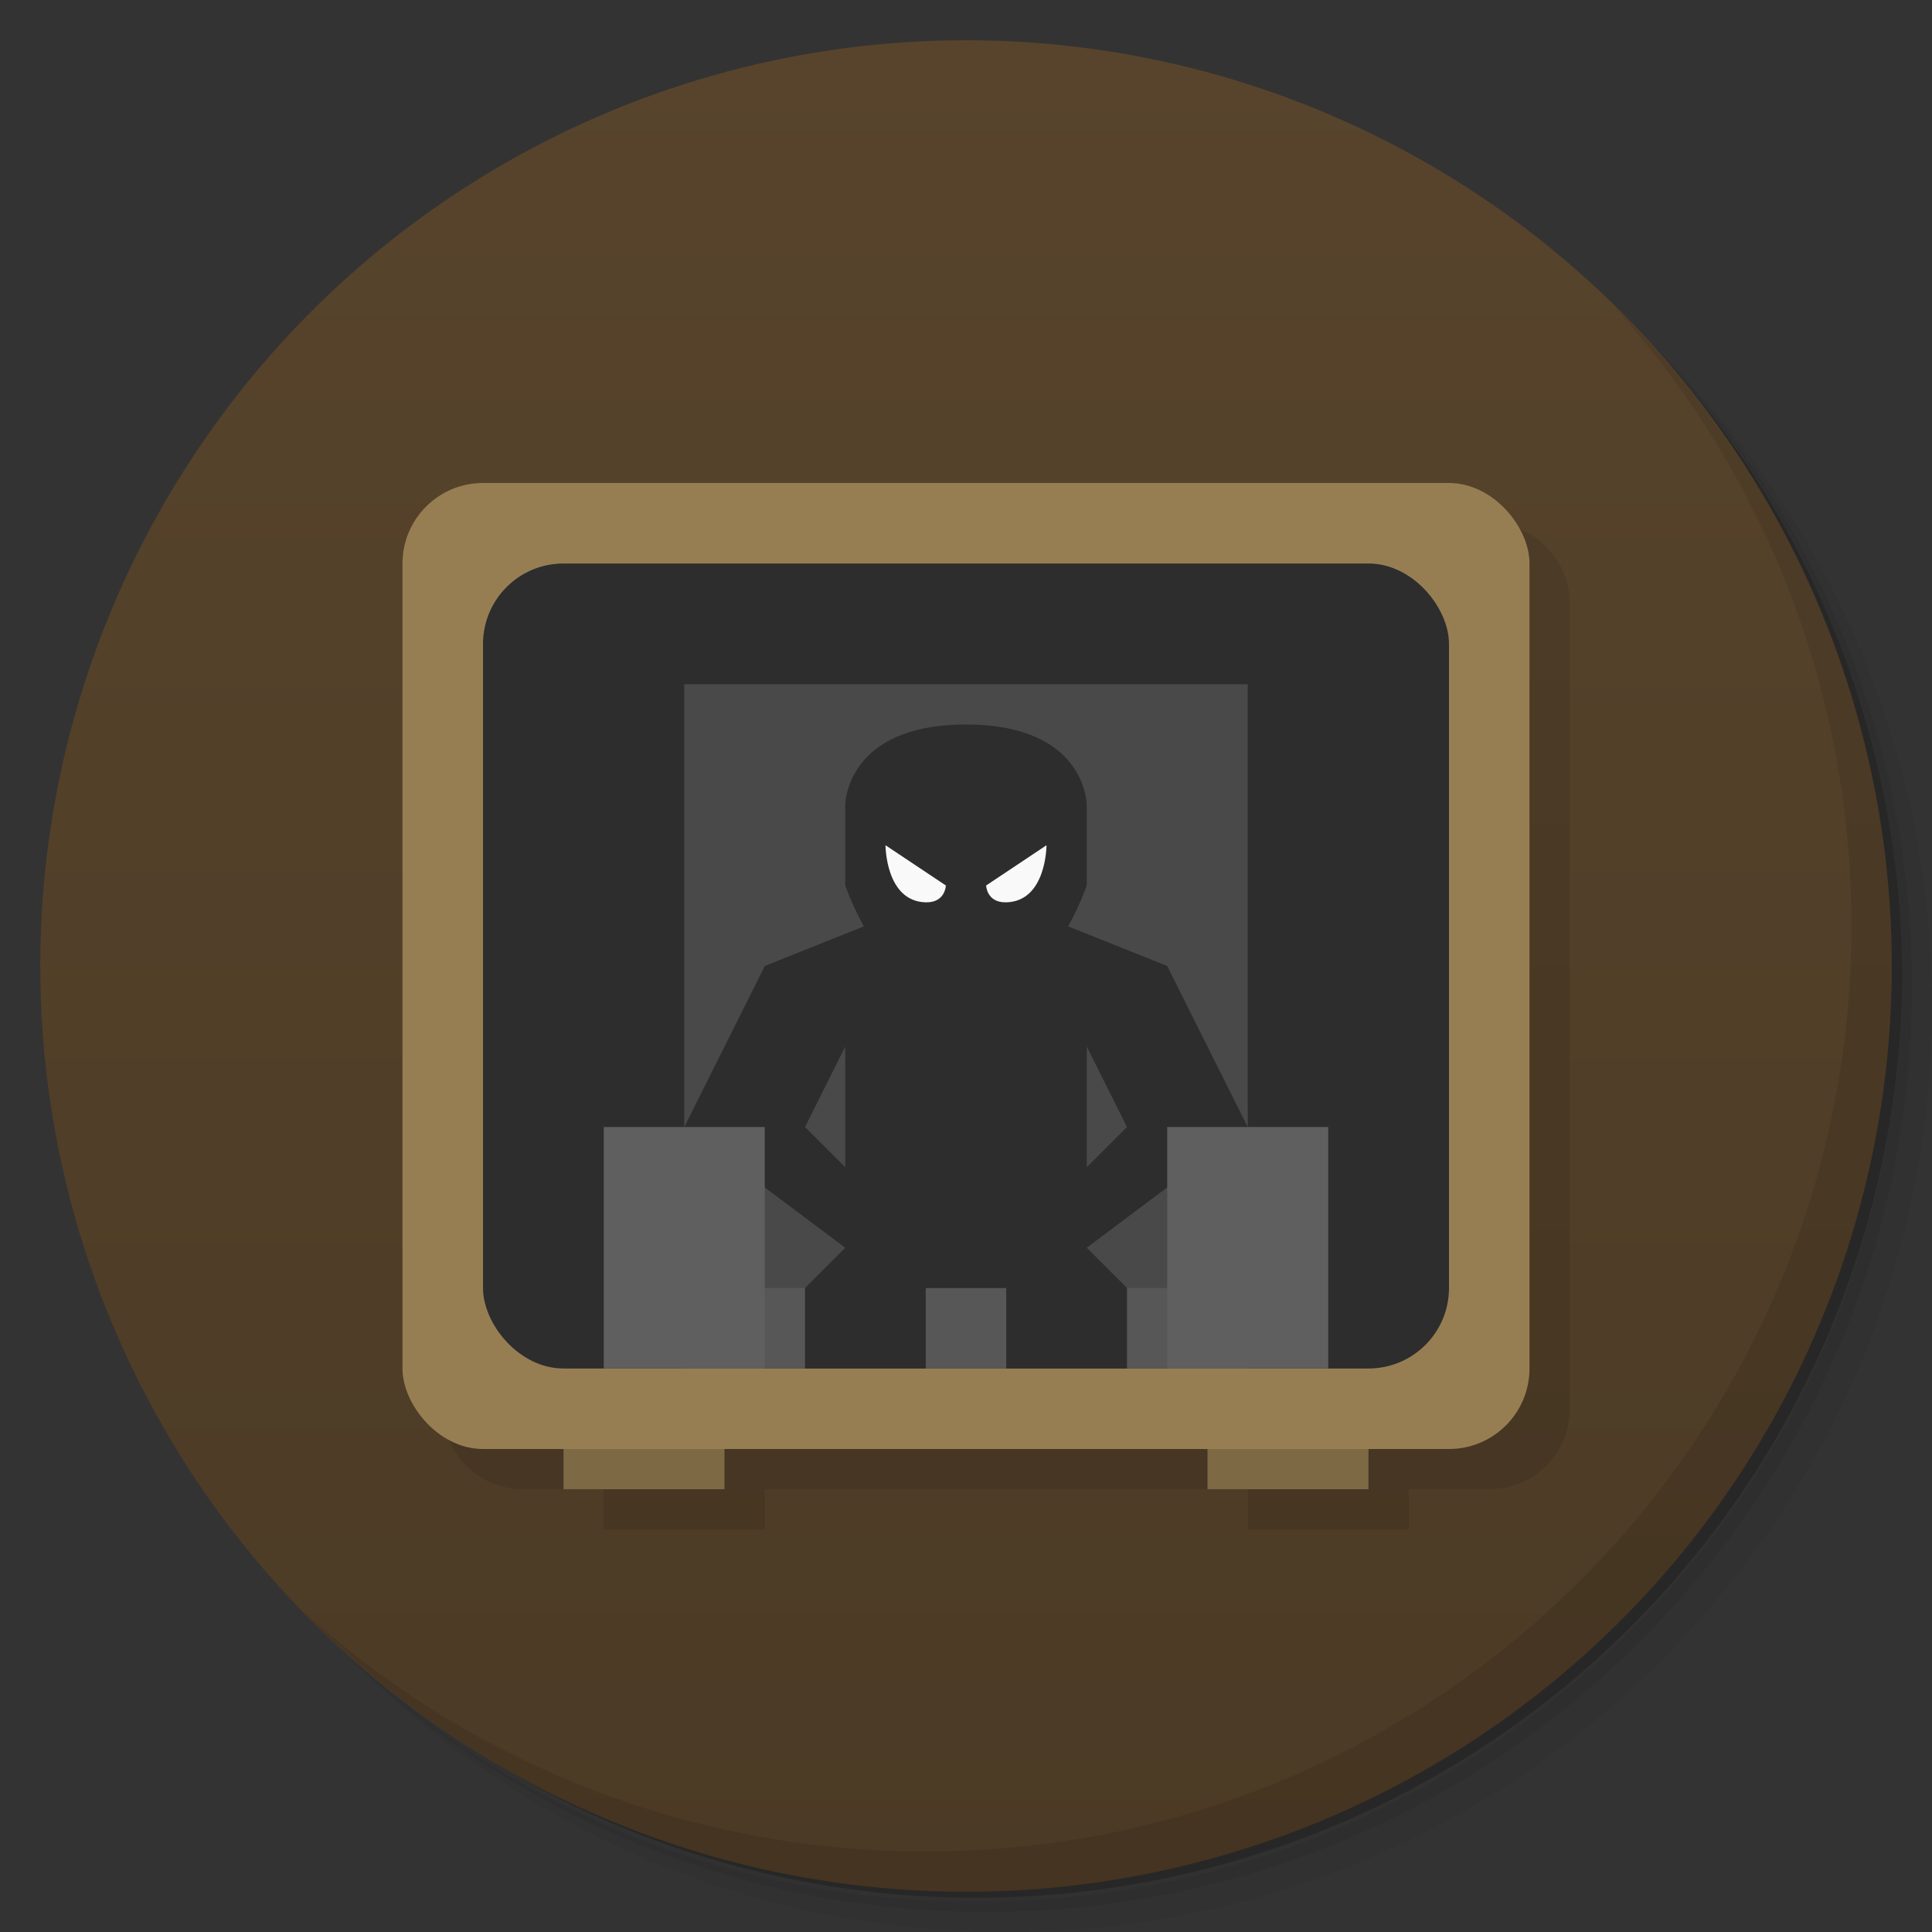 <svg version="1.1" viewBox="0 0 48 48" xmlns="http://www.w3.org/2000/svg">
 <rect x="0" y="0" width="48" height="48" fill="#333333" stroke="none"/>
 <defs>
  <linearGradient id="bg" x2="0" y1="1" y2="47" gradientUnits="userSpaceOnUse">
   <stop style="stop-color:#58442c" offset="0"/>
   <stop style="stop-color:#4b3a25" offset="1"/>
  </linearGradient>
 </defs>
 <path d="m36.31 5c5.859 4.062 9.688 10.831 9.688 18.5 0 12.426-10.07 22.5-22.5 22.5-7.669 0-14.438-3.828-18.5-9.688 1.037 1.822 2.306 3.499 3.781 4.969 4.085 3.712 9.514 5.969 15.469 5.969 12.703 0 23-10.298 23-23 0-5.954-2.256-11.384-5.969-15.469-1.469-1.475-3.147-2.744-4.969-3.781zm4.969 3.781c3.854 4.113 6.219 9.637 6.219 15.719 0 12.703-10.297 23-23 23-6.081 0-11.606-2.364-15.719-6.219 4.16 4.144 9.883 6.719 16.219 6.719 12.703 0 23-10.298 23-23 0-6.335-2.575-12.06-6.719-16.219z" style="opacity:.05"/>
 <path d="m41.28 8.781c3.712 4.085 5.969 9.514 5.969 15.469 0 12.703-10.297 23-23 23-5.954 0-11.384-2.256-15.469-5.969 4.113 3.854 9.637 6.219 15.719 6.219 12.703 0 23-10.298 23-23 0-6.081-2.364-11.606-6.219-15.719z" style="opacity:.1"/>
 <path d="m31.25 2.375c8.615 3.154 14.75 11.417 14.75 21.13 0 12.426-10.07 22.5-22.5 22.5-9.708 0-17.971-6.135-21.12-14.75a23 23 0 0 0 44.875-7 23 23 0 0 0-16-21.875z" style="opacity:.2"/>
 <circle cx="24" cy="24" r="23" style="fill:url(#bg)"/>
 <path d="m13 13c-1.108 0-2 0.892-2 2v20c0 1.108 0.892 2 2 2h2v1h4v-1h12v1h4v-1h2c1.108 0 2-0.892 2-2v-20c0-1.108-0.892-2-2-2h-24z" style="opacity:.1"/>
 <path d="m40.03 7.531c3.712 4.084 5.969 9.514 5.969 15.469 0 12.703-10.297 23-23 23-5.954 0-11.384-2.256-15.469-5.969 4.178 4.291 10.01 6.969 16.469 6.969 12.703 0 23-10.298 23-23 0-6.462-2.677-12.291-6.969-16.469z" style="opacity:.1"/>
 <rect x="12" y="12" width="24" height="24" style="fill:#ff9c9c;opacity:.4"/>
 <path d="m14 35v2h4v-2h-4zm16 0v2h4v-2h-4z" style="fill:#7d6944;paint-order:stroke fill markers"/>
 <rect x="10" y="12" width="28" height="24" ry="2" style="fill:#977e52;paint-order:stroke fill markers"/>
 <rect x="12" y="14" width="24" height="20" ry="2" style="fill:#2d2d2d;paint-order:stroke fill markers"/>
 <rect x="17" y="17" width="14" height="17" style="fill:#494949;paint-order:stroke fill markers"/>
 <rect x="17" y="32" width="14" height="2" style="fill:#575757;paint-order:stroke fill markers"/>
 <path d="m24 18c-3 0-3 2-3 2v2s0.157 0.459 0.461 1.016l-2.461 0.984-2 4 4 3-1 1v2h3v-2h2v2h3v-2l-1-1 4-3-2-4-2.461-0.984c0.304-0.557 0.461-1.016 0.461-1.016v-2s0-2-3-2zm-3 8v3l-1-1zm6 0 1 2-1 1z" style="fill:#2d2d2d"/>
 <rect x="15" y="28" width="4" height="6" style="fill:#5f5f5f;paint-order:stroke fill markers"/>
 <rect x="29" y="28" width="4" height="6" style="fill:#5f5f5f;paint-order:stroke fill markers"/>
 <path d="m22 21 1.5 1s-0.012 0.43-0.5 0.418c-1-0.023-1-1.418-1-1.418z" style="fill:#f9f9f9"/>
 <path d="m26 21-1.5 1s0.012 0.43 0.5 0.418c1-0.023 1-1.418 1-1.418z" style="fill:#f9f9f9"/>
</svg>
